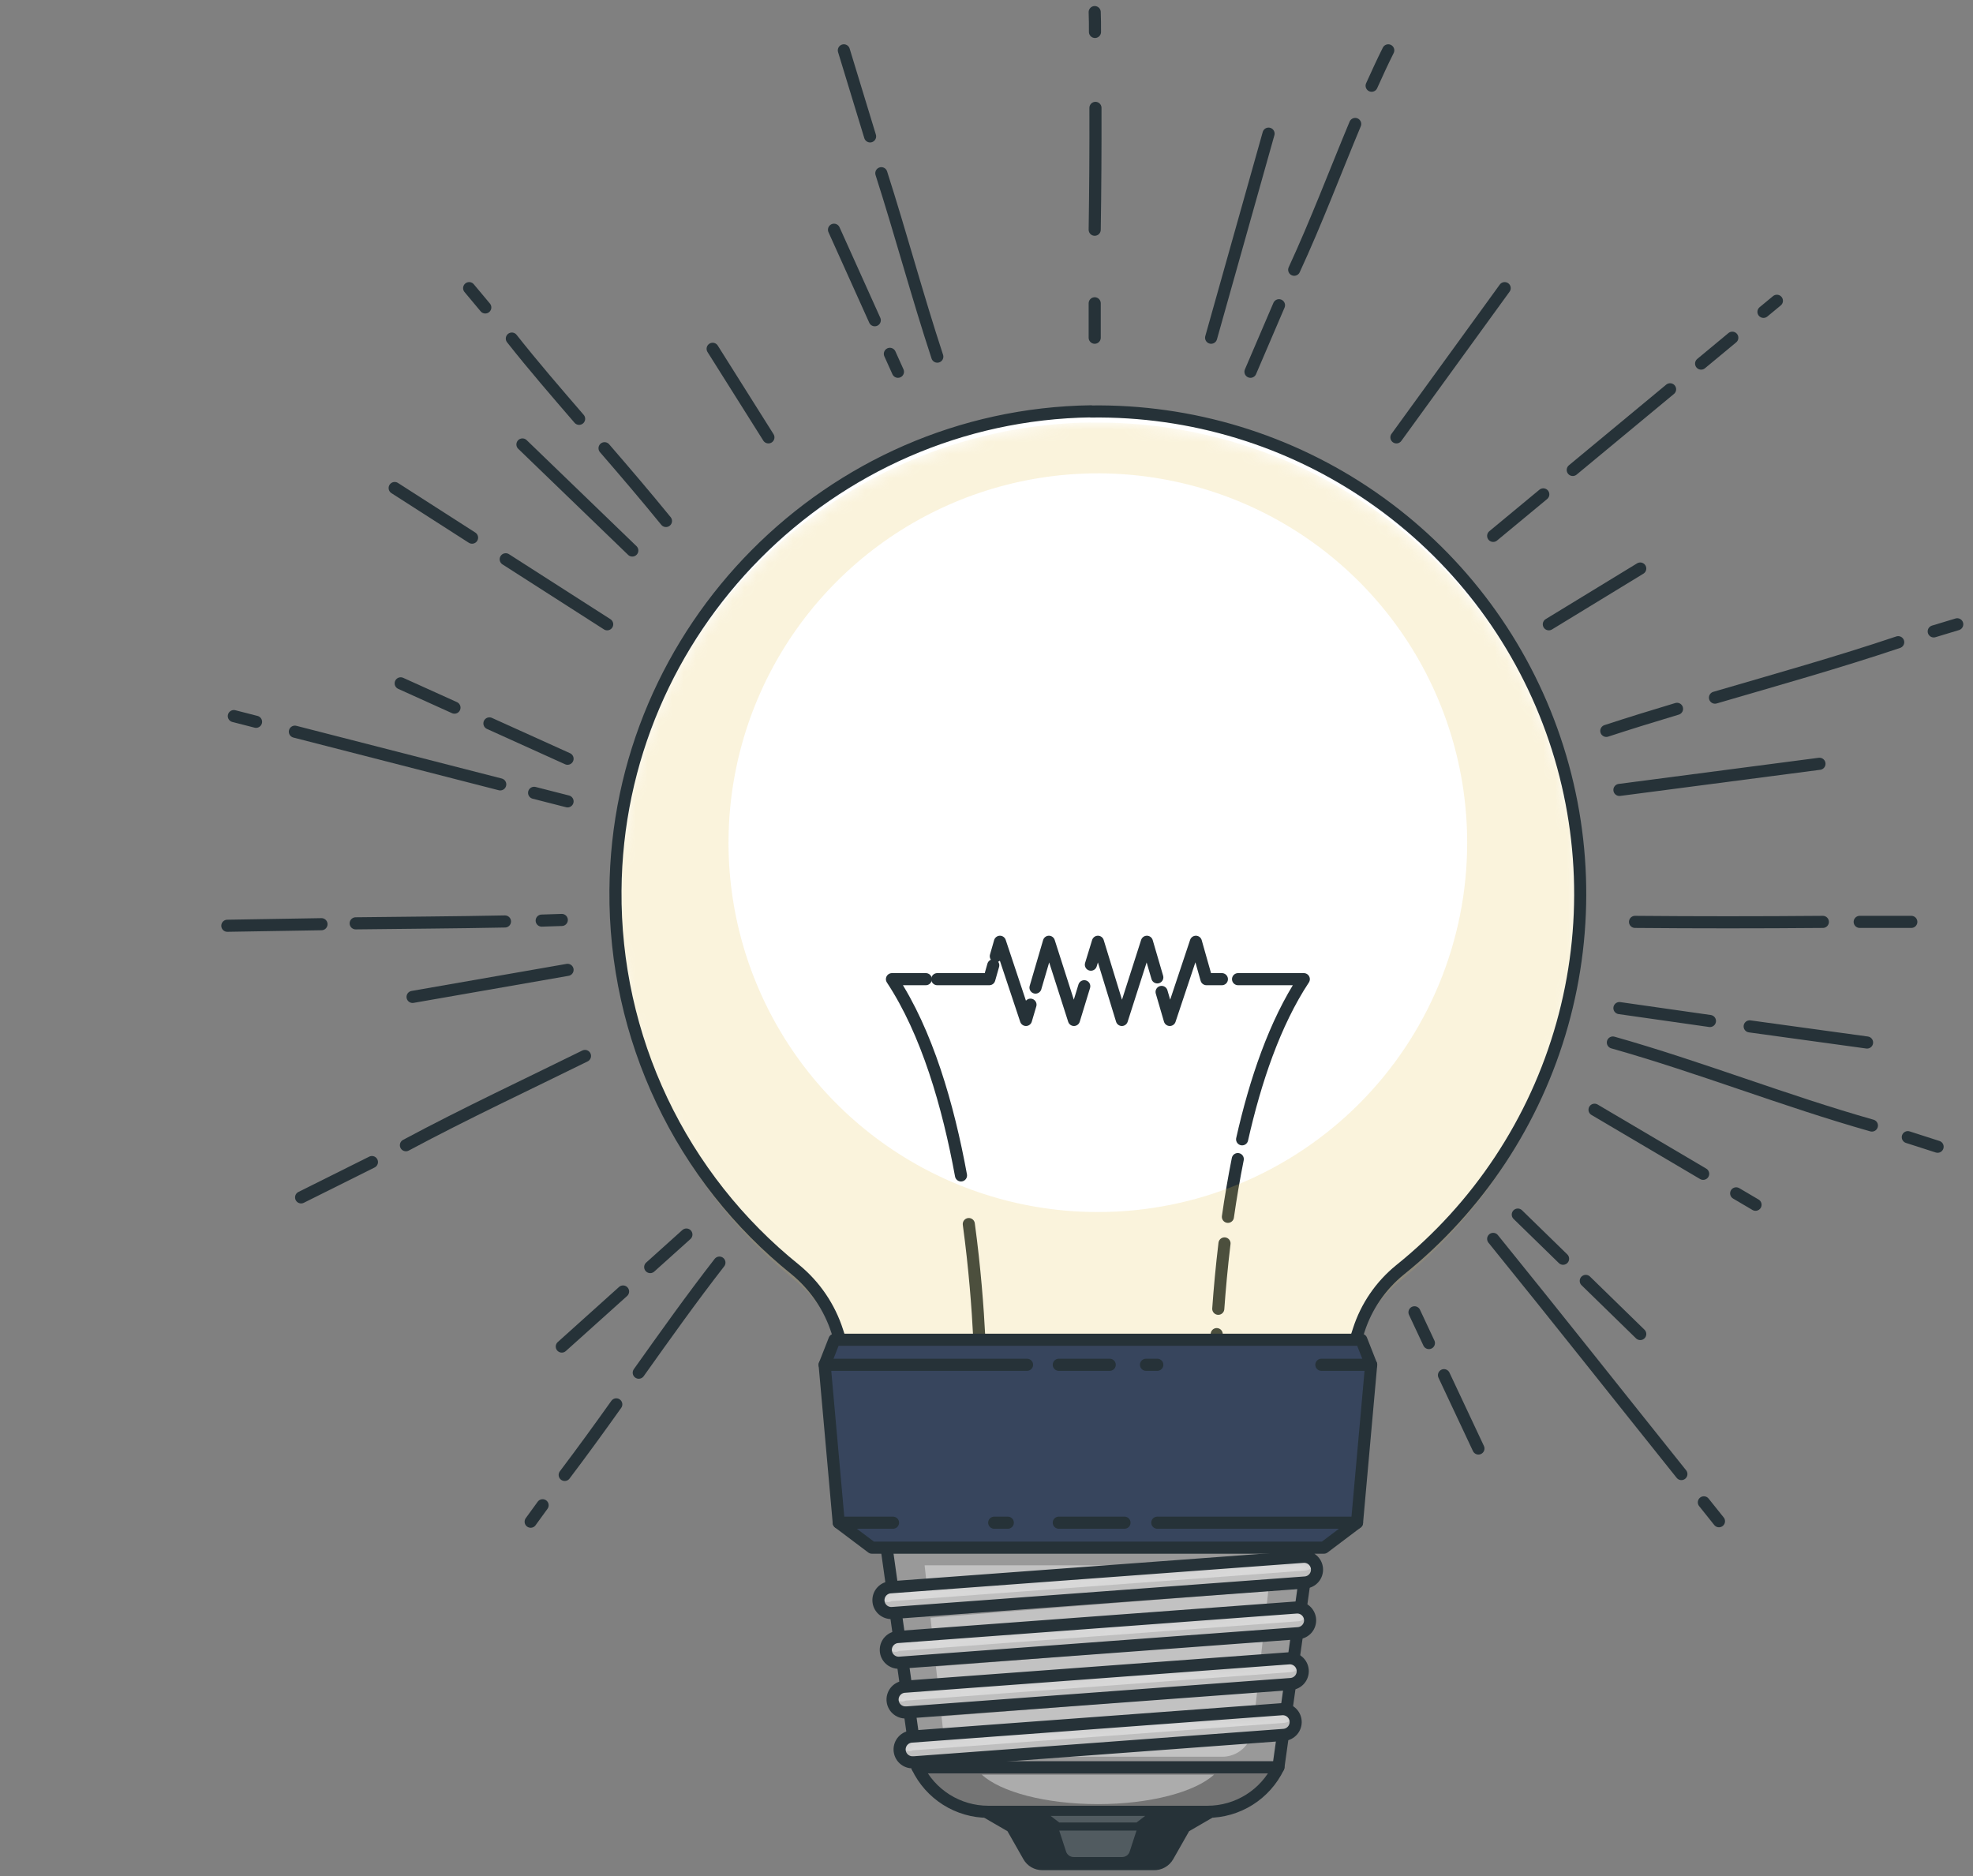 <svg width="163" height="155" viewBox="0 0 163 155" fill="none" xmlns="http://www.w3.org/2000/svg">
<rect x="0" y="0" width="163" height="155" fill="#808080" stroke="none"/>
<path d="M90.133 33.981C68.547 34.285 51.003 51.985 50.847 73.571C50.8 79.571 52.112 85.504 54.684 90.925C57.256 96.346 61.021 101.115 65.698 104.875C67.329 106.212 68.538 107.993 69.178 110.003L71.019 115.698H110.37L112.253 109.888C112.88 107.937 114.061 106.21 115.65 104.917C122.122 99.719 126.81 92.63 129.059 84.64C131.308 76.65 131.005 68.157 128.194 60.347C125.383 52.537 120.204 45.799 113.379 41.075C106.554 36.351 98.424 33.876 90.124 33.995L90.133 33.981Z" fill="white"/>
<mask id="mask0_767_757" style="mask-type:luminance" maskUnits="userSpaceOnUse" x="50" y="34" width="81" height="83">
<path d="M90.133 34.897C68.547 35.201 51.003 52.901 50.847 74.487C50.801 80.487 52.113 86.42 54.684 91.841C57.256 97.262 61.021 102.031 65.698 105.791C67.329 107.128 68.538 108.909 69.178 110.919L71.019 116.614H110.37L112.253 110.804C112.88 108.853 114.061 107.126 115.65 105.833C122.122 100.635 126.81 93.546 129.059 85.556C131.308 77.566 131.005 69.073 128.194 61.263C125.383 53.453 120.204 46.715 113.379 41.991C106.554 37.267 98.424 34.791 90.124 34.911L90.133 34.897Z" fill="white"/>
</mask>
<g mask="url(#mask0_767_757)">
<path d="M81.004 113.318C81.027 114.317 81.004 114.883 81.004 114.883" stroke="#263238" stroke-linecap="round" stroke-linejoin="round"/>
<path d="M80.038 101.123C80.53 104.741 80.779 108.051 80.903 110.519" stroke="#263238" stroke-linecap="round" stroke-linejoin="round"/>
<path d="M76.488 80.891H73.689C76.585 85.278 78.334 91.322 79.393 97.104" stroke="#263238" stroke-linecap="round" stroke-linejoin="round"/>
<path d="M82.058 79.744L81.732 80.891H77.432" stroke="#263238" stroke-linecap="round" stroke-linejoin="round"/>
<path d="M85.134 82.999L84.761 84.26L82.611 77.802L82.27 78.994" stroke="#263238" stroke-linecap="round" stroke-linejoin="round"/>
<path d="M89.576 81.475L88.725 84.26L86.657 77.802L85.548 81.586" stroke="#263238" stroke-linecap="round" stroke-linejoin="round"/>
<path d="M95.611 80.743L94.751 77.802L92.683 84.26L90.704 77.802L90.124 79.694" stroke="#263238" stroke-linecap="round" stroke-linejoin="round"/>
<path d="M100.947 80.891H99.672L98.797 77.802L96.642 84.26L95.966 81.945" stroke="#263238" stroke-linecap="round" stroke-linejoin="round"/>
<path d="M102.618 94.121C103.704 89.302 105.315 84.523 107.714 80.891H102.282" stroke="#263238" stroke-linecap="round" stroke-linejoin="round"/>
<path d="M101.444 100.525C101.665 98.973 101.936 97.367 102.259 95.755" stroke="#263238" stroke-linecap="round" stroke-linejoin="round"/>
<path d="M100.648 108.121C100.763 106.5 100.928 104.673 101.163 102.721" stroke="#263238" stroke-linecap="round" stroke-linejoin="round"/>
<path d="M100.454 111.596C100.454 111.173 100.496 110.712 100.519 110.215" stroke="#263238" stroke-linecap="round" stroke-linejoin="round"/>
<path d="M100.385 114.883C100.385 114.883 100.385 114.128 100.413 112.825" stroke="#263238" stroke-linecap="round" stroke-linejoin="round"/>
<path opacity="0.2" d="M90.133 34.897C68.547 35.201 51.003 52.901 50.847 74.487C50.801 80.487 52.113 86.42 54.684 91.841C57.256 97.262 61.021 102.031 65.698 105.791C67.329 107.128 68.538 108.909 69.178 110.919L71.019 116.614H110.37L112.253 110.804C112.88 108.853 114.061 107.126 115.65 105.833C122.122 100.635 126.81 93.546 129.059 85.556C131.308 77.566 131.005 69.073 128.194 61.263C125.383 53.453 120.204 46.715 113.379 41.991C106.554 37.267 98.424 34.791 90.124 34.911L90.133 34.897ZM90.704 100.129C84.669 100.13 78.769 98.341 73.75 94.988C68.732 91.636 64.82 86.87 62.51 81.294C60.2 75.718 59.596 69.583 60.774 63.663C61.951 57.744 64.858 52.307 69.126 48.04C73.394 43.773 78.831 40.867 84.751 39.69C90.67 38.513 96.806 39.119 102.381 41.429C107.957 43.74 112.722 47.652 116.073 52.671C119.425 57.69 121.213 63.591 121.211 69.626C121.21 77.716 117.995 85.475 112.274 91.195C106.553 96.915 98.794 100.129 90.704 100.129Z" fill="#E6C451"/>
</g>
<path d="M90.133 33.981C68.547 34.285 51.003 51.985 50.847 73.571C50.8 79.571 52.112 85.504 54.684 90.925C57.256 96.346 61.021 101.115 65.698 104.875C67.329 106.212 68.538 107.993 69.178 110.003L71.019 115.698H110.37L112.253 109.888C112.88 107.937 114.061 106.21 115.65 104.917C122.122 99.719 126.81 92.63 129.059 84.64C131.308 76.65 131.005 68.157 128.194 60.347C125.383 52.537 120.204 45.799 113.379 41.075C106.554 36.351 98.424 33.876 90.124 33.995L90.133 33.981Z" stroke="#263238" stroke-linecap="round" stroke-linejoin="round"/>
<path d="M95.312 153.999H86.105C85.876 153.999 85.652 153.939 85.455 153.824C85.257 153.709 85.094 153.544 84.982 153.345L83.601 150.915L78.274 147.826H103.193L97.871 150.915L96.49 153.345C96.372 153.551 96.2 153.721 95.992 153.836C95.784 153.952 95.549 154.008 95.312 153.999Z" fill="#263238" stroke="#263238" stroke-linecap="round" stroke-linejoin="round"/>
<path d="M105.615 145.994H75.793C76.321 147.095 77.15 148.026 78.183 148.677C79.217 149.329 80.413 149.675 81.635 149.676H99.768C100.991 149.675 102.188 149.328 103.222 148.677C104.256 148.025 105.085 147.095 105.615 145.994Z" fill="#757575" stroke="#263238" stroke-linecap="round" stroke-linejoin="round"/>
<path d="M105.615 145.994H75.793L72.244 120.72H109.164L105.615 145.994Z" fill="#999999"/>
<mask id="mask1_767_757" style="mask-type:luminance" maskUnits="userSpaceOnUse" x="72" y="120" width="38" height="26">
<path d="M105.615 145.994H75.793L72.244 120.72H109.164L105.615 145.994Z" fill="white"/>
</mask>
<g mask="url(#mask1_767_757)">
<path opacity="0.4" d="M77.321 137.68L77.648 140.575L103.985 138.536L104.321 135.534L77.321 137.68Z" fill="white"/>
<path opacity="0.4" d="M87.242 145.128H100.984C101.426 145.127 101.861 145.01 102.244 144.788C102.627 144.565 102.945 144.246 103.166 143.862L87.242 145.128Z" fill="white"/>
<path opacity="0.4" d="M77.786 141.804L77.906 142.886C77.983 143.541 78.314 144.139 78.827 144.553L103.534 142.638L103.861 139.733L77.786 141.804Z" fill="white"/>
<path opacity="0.4" d="M104.919 130.227L105.021 129.315H90.469H89.871H76.387L76.732 132.413L104.919 130.227Z" fill="white"/>
<path opacity="0.4" d="M76.87 133.643L77.188 136.446L104.459 134.333L104.781 131.428L76.87 133.643Z" fill="white"/>
</g>
<path d="M105.615 145.994H75.793L72.244 120.72H109.164L105.615 145.994Z" stroke="#263238" stroke-linecap="round" stroke-linejoin="round"/>
<path d="M73.675 133.256C73.394 133.266 73.119 133.164 72.912 132.972C72.705 132.78 72.583 132.513 72.573 132.231C72.563 131.949 72.665 131.675 72.857 131.468C73.049 131.261 73.315 131.139 73.597 131.129L107.663 128.611C107.945 128.59 108.223 128.682 108.437 128.866C108.65 129.051 108.782 129.312 108.803 129.594C108.823 129.875 108.732 130.153 108.547 130.367C108.363 130.581 108.101 130.712 107.82 130.733L73.754 133.251L73.675 133.256Z" fill="#BFBFBF"/>
<mask id="mask2_767_757" style="mask-type:luminance" maskUnits="userSpaceOnUse" x="72" y="128" width="37" height="6">
<path d="M73.675 133.256C73.394 133.266 73.119 133.164 72.912 132.972C72.705 132.78 72.583 132.513 72.573 132.231C72.563 131.949 72.665 131.675 72.857 131.468C73.049 131.261 73.315 131.139 73.597 131.129L107.663 128.611C107.945 128.59 108.223 128.682 108.437 128.866C108.65 129.051 108.782 129.312 108.803 129.594C108.823 129.875 108.732 130.153 108.547 130.367C108.363 130.581 108.101 130.712 107.82 130.733L73.754 133.251L73.675 133.256Z" fill="white"/>
</mask>
<g mask="url(#mask2_767_757)">
<g opacity="0.4">
<path d="M108.667 129.182C108.584 129.343 108.462 129.479 108.311 129.578C108.16 129.678 107.986 129.736 107.806 129.748L73.74 132.266H73.662C73.568 132.319 73.463 132.348 73.355 132.349C73.248 132.351 73.142 132.325 73.047 132.274C72.952 132.223 72.872 132.149 72.814 132.059C72.755 131.969 72.721 131.865 72.713 131.758C72.706 131.65 72.726 131.543 72.771 131.446C72.817 131.348 72.886 131.264 72.973 131.201C73.06 131.137 73.162 131.097 73.269 131.084C73.375 131.07 73.484 131.084 73.583 131.124L107.649 128.606C107.857 128.592 108.064 128.639 108.245 128.741C108.426 128.843 108.572 128.997 108.667 129.182Z" fill="white"/>
</g>
</g>
<path d="M73.675 133.256C73.394 133.266 73.119 133.164 72.912 132.972C72.705 132.78 72.583 132.513 72.573 132.231C72.563 131.949 72.665 131.675 72.857 131.468C73.049 131.261 73.315 131.139 73.597 131.129L107.663 128.611C107.945 128.59 108.223 128.682 108.437 128.866C108.65 129.051 108.782 129.312 108.803 129.594C108.823 129.875 108.732 130.153 108.547 130.367C108.363 130.581 108.101 130.712 107.82 130.733L73.754 133.251L73.675 133.256Z" stroke="#263238" stroke-linecap="round" stroke-linejoin="round"/>
<path d="M74.283 137.362C74.001 137.372 73.727 137.27 73.52 137.078C73.313 136.886 73.191 136.62 73.181 136.338C73.17 136.056 73.272 135.781 73.465 135.574C73.656 135.368 73.923 135.246 74.205 135.235L107.092 132.8C107.374 132.779 107.652 132.871 107.866 133.055C108.079 133.24 108.211 133.501 108.232 133.783C108.253 134.064 108.161 134.342 107.976 134.556C107.792 134.77 107.53 134.901 107.249 134.922L74.362 137.357L74.283 137.362Z" fill="#BFBFBF"/>
<mask id="mask3_767_757" style="mask-type:luminance" maskUnits="userSpaceOnUse" x="73" y="132" width="36" height="6">
<path d="M74.283 137.362C74.001 137.372 73.727 137.27 73.52 137.078C73.313 136.886 73.191 136.62 73.181 136.338C73.17 136.056 73.272 135.781 73.465 135.574C73.656 135.368 73.923 135.246 74.205 135.235L107.092 132.8C107.374 132.779 107.652 132.871 107.866 133.055C108.079 133.24 108.211 133.501 108.232 133.783C108.253 134.064 108.161 134.342 107.976 134.556C107.792 134.77 107.53 134.901 107.249 134.922L74.362 137.357L74.283 137.362Z" fill="white"/>
</mask>
<g mask="url(#mask3_767_757)">
<g opacity="0.4">
<path d="M108.087 133.371C108.005 133.531 107.882 133.668 107.731 133.767C107.58 133.867 107.406 133.925 107.226 133.937L74.339 136.381H74.283C74.19 136.435 74.085 136.463 73.977 136.465C73.869 136.466 73.763 136.44 73.669 136.389C73.574 136.339 73.493 136.265 73.435 136.174C73.377 136.084 73.342 135.98 73.335 135.873C73.328 135.766 73.348 135.658 73.393 135.561C73.439 135.463 73.508 135.379 73.595 135.316C73.682 135.253 73.784 135.212 73.89 135.199C73.997 135.186 74.105 135.2 74.205 135.24L107.093 132.805C107.295 132.795 107.496 132.844 107.672 132.944C107.848 133.044 107.992 133.192 108.087 133.371Z" fill="white"/>
</g>
</g>
<path d="M74.283 137.362C74.001 137.372 73.727 137.27 73.52 137.078C73.313 136.886 73.191 136.62 73.181 136.338C73.17 136.056 73.272 135.781 73.465 135.574C73.656 135.368 73.923 135.246 74.205 135.235L107.092 132.8C107.374 132.779 107.652 132.871 107.866 133.055C108.079 133.24 108.211 133.501 108.232 133.783C108.253 134.064 108.161 134.342 107.976 134.556C107.792 134.77 107.53 134.901 107.249 134.922L74.362 137.357L74.283 137.362Z" stroke="#263238" stroke-linecap="round" stroke-linejoin="round"/>
<path d="M74.84 141.468C74.558 141.478 74.284 141.376 74.078 141.183C73.871 140.991 73.75 140.724 73.74 140.442C73.73 140.16 73.833 139.886 74.025 139.679C74.218 139.473 74.484 139.351 74.766 139.342L106.485 136.998C106.624 136.988 106.764 137.005 106.897 137.049C107.029 137.093 107.152 137.163 107.258 137.254C107.364 137.345 107.451 137.456 107.513 137.581C107.576 137.706 107.614 137.842 107.624 137.981C107.634 138.121 107.617 138.261 107.573 138.393C107.529 138.526 107.46 138.649 107.369 138.755C107.277 138.86 107.166 138.947 107.041 139.01C106.917 139.073 106.781 139.11 106.641 139.121L74.923 141.468H74.84Z" fill="#BFBFBF"/>
<mask id="mask4_767_757" style="mask-type:luminance" maskUnits="userSpaceOnUse" x="73" y="136" width="35" height="6">
<path d="M74.84 141.468C74.558 141.478 74.284 141.376 74.078 141.183C73.871 140.991 73.75 140.724 73.74 140.442C73.73 140.16 73.833 139.886 74.025 139.679C74.218 139.473 74.484 139.351 74.766 139.342L106.485 136.998C106.624 136.988 106.764 137.005 106.897 137.049C107.029 137.093 107.152 137.163 107.258 137.254C107.364 137.345 107.451 137.456 107.513 137.581C107.576 137.706 107.614 137.842 107.624 137.981C107.634 138.121 107.617 138.261 107.573 138.393C107.529 138.526 107.46 138.649 107.369 138.755C107.277 138.86 107.166 138.947 107.041 139.01C106.917 139.073 106.781 139.11 106.641 139.121L74.923 141.468H74.84Z" fill="white"/>
</mask>
<g mask="url(#mask4_767_757)">
<g opacity="0.4">
<path d="M107.502 137.569C107.421 137.731 107.298 137.868 107.147 137.968C106.996 138.067 106.822 138.125 106.641 138.136L74.923 140.483H74.84C74.747 140.536 74.641 140.563 74.534 140.564C74.427 140.565 74.322 140.538 74.228 140.487C74.133 140.436 74.054 140.362 73.996 140.272C73.938 140.182 73.904 140.079 73.897 139.972C73.889 139.865 73.909 139.758 73.954 139.661C73.999 139.564 74.068 139.48 74.154 139.417C74.241 139.353 74.342 139.313 74.448 139.299C74.554 139.285 74.662 139.298 74.762 139.337L106.48 136.994C106.688 136.979 106.896 137.026 107.078 137.128C107.259 137.23 107.407 137.384 107.502 137.569Z" fill="white"/>
</g>
</g>
<path d="M74.84 141.468C74.558 141.478 74.284 141.376 74.078 141.183C73.871 140.991 73.75 140.724 73.74 140.442C73.73 140.16 73.833 139.886 74.025 139.679C74.218 139.473 74.484 139.351 74.766 139.342L106.485 136.998C106.624 136.988 106.764 137.005 106.897 137.049C107.029 137.093 107.152 137.163 107.258 137.254C107.364 137.345 107.451 137.456 107.513 137.581C107.576 137.706 107.614 137.842 107.624 137.981C107.634 138.121 107.617 138.261 107.573 138.393C107.529 138.526 107.46 138.649 107.369 138.755C107.277 138.86 107.166 138.947 107.041 139.01C106.917 139.073 106.781 139.11 106.641 139.121L74.923 141.468H74.84Z" stroke="#263238" stroke-linecap="round" stroke-linejoin="round"/>
<path d="M75.425 145.589C75.143 145.599 74.868 145.497 74.661 145.305C74.455 145.113 74.333 144.846 74.322 144.564C74.312 144.282 74.414 144.008 74.606 143.801C74.798 143.594 75.064 143.472 75.347 143.462L105.9 141.201C106.181 141.181 106.46 141.273 106.673 141.457C106.887 141.641 107.019 141.903 107.039 142.184C107.06 142.466 106.968 142.744 106.784 142.957C106.6 143.171 106.338 143.303 106.057 143.324L75.503 145.589H75.425Z" fill="#BFBFBF"/>
<mask id="mask5_767_757" style="mask-type:luminance" maskUnits="userSpaceOnUse" x="74" y="141" width="34" height="5">
<path d="M75.425 145.589C75.143 145.599 74.868 145.497 74.661 145.305C74.455 145.113 74.333 144.846 74.322 144.564C74.312 144.282 74.414 144.008 74.606 143.801C74.798 143.594 75.064 143.472 75.347 143.462L105.9 141.201C106.181 141.181 106.46 141.273 106.673 141.457C106.887 141.641 107.019 141.903 107.039 142.184C107.06 142.466 106.968 142.744 106.784 142.957C106.6 143.171 106.338 143.303 106.057 143.324L75.503 145.589H75.425Z" fill="white"/>
</mask>
<g mask="url(#mask5_767_757)">
<g opacity="0.4">
<path d="M106.922 141.759C106.839 141.92 106.717 142.057 106.566 142.157C106.415 142.257 106.242 142.316 106.061 142.329L75.503 144.59H75.425C75.331 144.643 75.226 144.672 75.118 144.673C75.011 144.674 74.905 144.648 74.81 144.598C74.715 144.547 74.635 144.473 74.576 144.382C74.518 144.292 74.484 144.188 74.476 144.081C74.469 143.974 74.489 143.867 74.534 143.769C74.58 143.672 74.649 143.587 74.736 143.524C74.823 143.461 74.925 143.421 75.032 143.407C75.138 143.394 75.247 143.408 75.346 143.448L105.9 141.188C106.107 141.173 106.315 141.219 106.496 141.321C106.678 141.422 106.826 141.574 106.922 141.759Z" fill="white"/>
</g>
</g>
<path d="M75.425 145.589C75.143 145.599 74.868 145.497 74.661 145.305C74.455 145.113 74.333 144.846 74.322 144.564C74.312 144.282 74.414 144.008 74.606 143.801C74.798 143.594 75.064 143.472 75.347 143.462L105.9 141.201C106.181 141.181 106.46 141.273 106.673 141.457C106.887 141.641 107.019 141.903 107.039 142.184C107.06 142.466 106.968 142.744 106.784 142.957C106.6 143.171 106.338 143.303 106.057 143.324L75.503 145.589H75.425Z" stroke="#263238" stroke-linecap="round" stroke-linejoin="round"/>
<path d="M113.279 112.747L112.11 125.794L109.376 127.856H72.032L69.293 125.794L68.128 112.747L68.939 110.68H112.465L113.279 112.747Z" fill="#37455D"/>
<path d="M113.279 112.747L112.11 125.794L109.376 127.856H72.032L69.293 125.794L68.128 112.747L68.939 110.68H112.465L113.279 112.747Z" stroke="#263238" stroke-linecap="round" stroke-linejoin="round"/>
<path d="M68.128 112.747H84.848" stroke="#263238" stroke-linecap="round" stroke-linejoin="round"/>
<path d="M87.472 112.747H91.68" stroke="#263238" stroke-linecap="round" stroke-linejoin="round"/>
<path d="M94.677 112.747H95.611" stroke="#263238" stroke-linecap="round" stroke-linejoin="round"/>
<path d="M113.28 112.747H109.164" stroke="#263238" stroke-linecap="round" stroke-linejoin="round"/>
<path d="M112.11 125.793H95.611" stroke="#263238" stroke-linecap="round" stroke-linejoin="round"/>
<path d="M92.9 125.793H87.472" stroke="#263238" stroke-linecap="round" stroke-linejoin="round"/>
<path d="M83.26 125.793H82.137" stroke="#263238" stroke-linecap="round" stroke-linejoin="round"/>
<path d="M69.293 125.793H73.777" stroke="#263238" stroke-linecap="round" stroke-linejoin="round"/>
<path opacity="0.4" d="M81.11 146.606C82.662 148.033 86.372 149.041 90.704 149.041C95.036 149.041 98.742 148.033 100.298 146.606H81.11Z" fill="white"/>
<path opacity="0.2" d="M92.697 153.414H88.692C88.553 153.413 88.418 153.368 88.307 153.285C88.195 153.202 88.112 153.087 88.071 152.954L87.509 151.228H93.894L93.332 152.954C93.291 153.089 93.206 153.207 93.092 153.29C92.977 153.373 92.839 153.417 92.697 153.414Z" fill="white"/>
<path opacity="0.2" d="M87.509 150.56H93.894L94.608 150.017H86.8L87.509 150.56Z" fill="white"/>
<path d="M90.462 2.639C90.462 2.093 90.462 1.546 90.439 1" stroke="#263238" stroke-linecap="round" stroke-linejoin="round"/>
<path d="M90.439 18.979C90.49 15.623 90.51 12.268 90.501 8.912" stroke="#263238" stroke-linecap="round" stroke-linejoin="round"/>
<path d="M90.439 27.9V25.056" stroke="#263238" stroke-linecap="round" stroke-linejoin="round"/>
<path d="M113.318 7.082C113.763 6.1 114.207 5.123 114.691 4.159" stroke="#263238" stroke-linecap="round" stroke-linejoin="round"/>
<path d="M106.921 22.284C108.747 18.33 110.284 14.257 111.959 10.241" stroke="#263238" stroke-linecap="round" stroke-linejoin="round"/>
<path d="M103.309 30.712C104.094 28.875 104.879 27.044 105.664 25.216" stroke="#263238" stroke-linecap="round" stroke-linejoin="round"/>
<path d="M100.057 27.9L104.802 11.04" stroke="#263238" stroke-linecap="round" stroke-linejoin="round"/>
<path d="M72.811 14.31C74.428 19.357 75.801 24.497 77.436 29.463" stroke="#263238" stroke-linecap="round" stroke-linejoin="round"/>
<path d="M69.715 4.159C70.44 6.528 71.163 8.897 71.883 11.267" stroke="#263238" stroke-linecap="round" stroke-linejoin="round"/>
<path d="M73.517 29.232L74.184 30.712" stroke="#263238" stroke-linecap="round" stroke-linejoin="round"/>
<path d="M68.902 18.979L72.269 26.456" stroke="#263238" stroke-linecap="round" stroke-linejoin="round"/>
<path d="M49.945 37.029C51.66 39.011 53.362 41.005 55.019 43.04" stroke="#263238" stroke-linecap="round" stroke-linejoin="round"/>
<path d="M42.286 27.971C44.063 30.223 45.96 32.413 47.844 34.599" stroke="#263238" stroke-linecap="round" stroke-linejoin="round"/>
<path d="M38.759 23.804L40.092 25.399" stroke="#263238" stroke-linecap="round" stroke-linejoin="round"/>
<path d="M43.162 36.718L52.238 45.479" stroke="#263238" stroke-linecap="round" stroke-linejoin="round"/>
<path d="M44.126 65.497L46.889 66.203" stroke="#263238" stroke-linecap="round" stroke-linejoin="round"/>
<path d="M24.361 60.446L41.327 64.799" stroke="#263238" stroke-linecap="round" stroke-linejoin="round"/>
<path d="M19.318 59.158L21.153 59.629" stroke="#263238" stroke-linecap="round" stroke-linejoin="round"/>
<path d="M40.434 59.762L46.889 62.681" stroke="#263238" stroke-linecap="round" stroke-linejoin="round"/>
<path d="M33.103 56.452L37.546 58.46" stroke="#263238" stroke-linecap="round" stroke-linejoin="round"/>
<path d="M145.691 25.763L146.798 24.848" stroke="#263238" stroke-linecap="round" stroke-linejoin="round"/>
<path d="M140.538 30.037L143.115 27.9" stroke="#263238" stroke-linecap="round" stroke-linejoin="round"/>
<path d="M129.934 38.824L137.975 32.16" stroke="#263238" stroke-linecap="round" stroke-linejoin="round"/>
<path d="M123.359 44.27L127.499 40.841" stroke="#263238" stroke-linecap="round" stroke-linejoin="round"/>
<path d="M124.309 23.804L115.366 36.132" stroke="#263238" stroke-linecap="round" stroke-linejoin="round"/>
<path d="M159.756 52.161L161.698 51.574" stroke="#263238" stroke-linecap="round" stroke-linejoin="round"/>
<path d="M141.684 57.634C146.744 56.154 151.822 54.733 156.82 53.053" stroke="#263238" stroke-linecap="round" stroke-linejoin="round"/>
<path d="M132.706 60.379C134.643 59.744 136.593 59.144 138.548 58.558" stroke="#263238" stroke-linecap="round" stroke-linejoin="round"/>
<path d="M133.79 65.257L150.316 63.098" stroke="#263238" stroke-linecap="round" stroke-linejoin="round"/>
<path d="M157.615 93.943L160.076 94.734" stroke="#263238" stroke-linecap="round" stroke-linejoin="round"/>
<path d="M133.248 86.124C140.52 88.181 147.366 90.918 154.648 92.983" stroke="#263238" stroke-linecap="round" stroke-linejoin="round"/>
<path d="M144.55 84.791L154.248 86.124" stroke="#263238" stroke-linecap="round" stroke-linejoin="round"/>
<path d="M133.79 83.281L141.267 84.347" stroke="#263238" stroke-linecap="round" stroke-linejoin="round"/>
<path d="M140.765 124.112L142.013 125.672" stroke="#263238" stroke-linecap="round" stroke-linejoin="round"/>
<path d="M123.359 102.348C128.534 108.732 133.67 115.232 138.908 121.775" stroke="#263238" stroke-linecap="round" stroke-linejoin="round"/>
<path d="M131.009 105.818C132.51 107.281 134.01 108.744 135.509 110.207" stroke="#263238" stroke-linecap="round" stroke-linejoin="round"/>
<path d="M125.393 100.34L129.134 103.987" stroke="#263238" stroke-linecap="round" stroke-linejoin="round"/>
<path d="M44.828 124.352L43.841 125.711" stroke="#263238" stroke-linecap="round" stroke-linejoin="round"/>
<path d="M50.914 116.018C49.519 117.977 48.106 119.928 46.653 121.847" stroke="#263238" stroke-linecap="round" stroke-linejoin="round"/>
<path d="M59.435 104.307C57.129 107.271 54.952 110.336 52.771 113.401" stroke="#263238" stroke-linecap="round" stroke-linejoin="round"/>
<path d="M51.474 106.693L46.413 111.242" stroke="#263238" stroke-linecap="round" stroke-linejoin="round"/>
<path d="M56.707 101.988L53.717 104.676" stroke="#263238" stroke-linecap="round" stroke-linejoin="round"/>
<path d="M30.727 96L24.876 98.918" stroke="#263238" stroke-linecap="round" stroke-linejoin="round"/>
<path d="M48.328 87.235C43.628 89.558 38.492 91.953 33.535 94.609" stroke="#263238" stroke-linecap="round" stroke-linejoin="round"/>
<path d="M46.889 80.122L34.085 82.357" stroke="#263238" stroke-linecap="round" stroke-linejoin="round"/>
<path d="M127.957 51.574L135.509 46.967" stroke="#263238" stroke-linecap="round" stroke-linejoin="round"/>
<path d="M58.875 28.815L63.482 36.132" stroke="#263238" stroke-linecap="round" stroke-linejoin="round"/>
<path d="M119.294 113.606L122.141 119.665" stroke="#263238" stroke-linecap="round" stroke-linejoin="round"/>
<path d="M116.859 108.412C117.255 109.256 117.654 110.105 118.05 110.953" stroke="#263238" stroke-linecap="round" stroke-linejoin="round"/>
<path d="M143.434 98.585L145.034 99.527" stroke="#263238" stroke-linecap="round" stroke-linejoin="round"/>
<path d="M131.733 91.677L140.707 96.972" stroke="#263238" stroke-linecap="round" stroke-linejoin="round"/>
<path d="M153.639 76.159H157.904" stroke="#263238" stroke-linecap="round" stroke-linejoin="round"/>
<path d="M135.078 76.159C140.178 76.204 145.296 76.204 150.596 76.159" stroke="#263238" stroke-linecap="round" stroke-linejoin="round"/>
<path d="M26.56 76.35L18.781 76.479" stroke="#263238" stroke-linecap="round" stroke-linejoin="round"/>
<path d="M41.718 76.124C37.608 76.208 33.499 76.226 29.385 76.279" stroke="#263238" stroke-linecap="round" stroke-linejoin="round"/>
<path d="M46.413 75.999L44.752 76.053" stroke="#263238" stroke-linecap="round" stroke-linejoin="round"/>
<path d="M38.999 44.417L32.606 40.317" stroke="#263238" stroke-linecap="round" stroke-linejoin="round"/>
<path d="M50.163 51.574L41.78 46.203" stroke="#263238" stroke-linecap="round" stroke-linejoin="round"/>
</svg>
